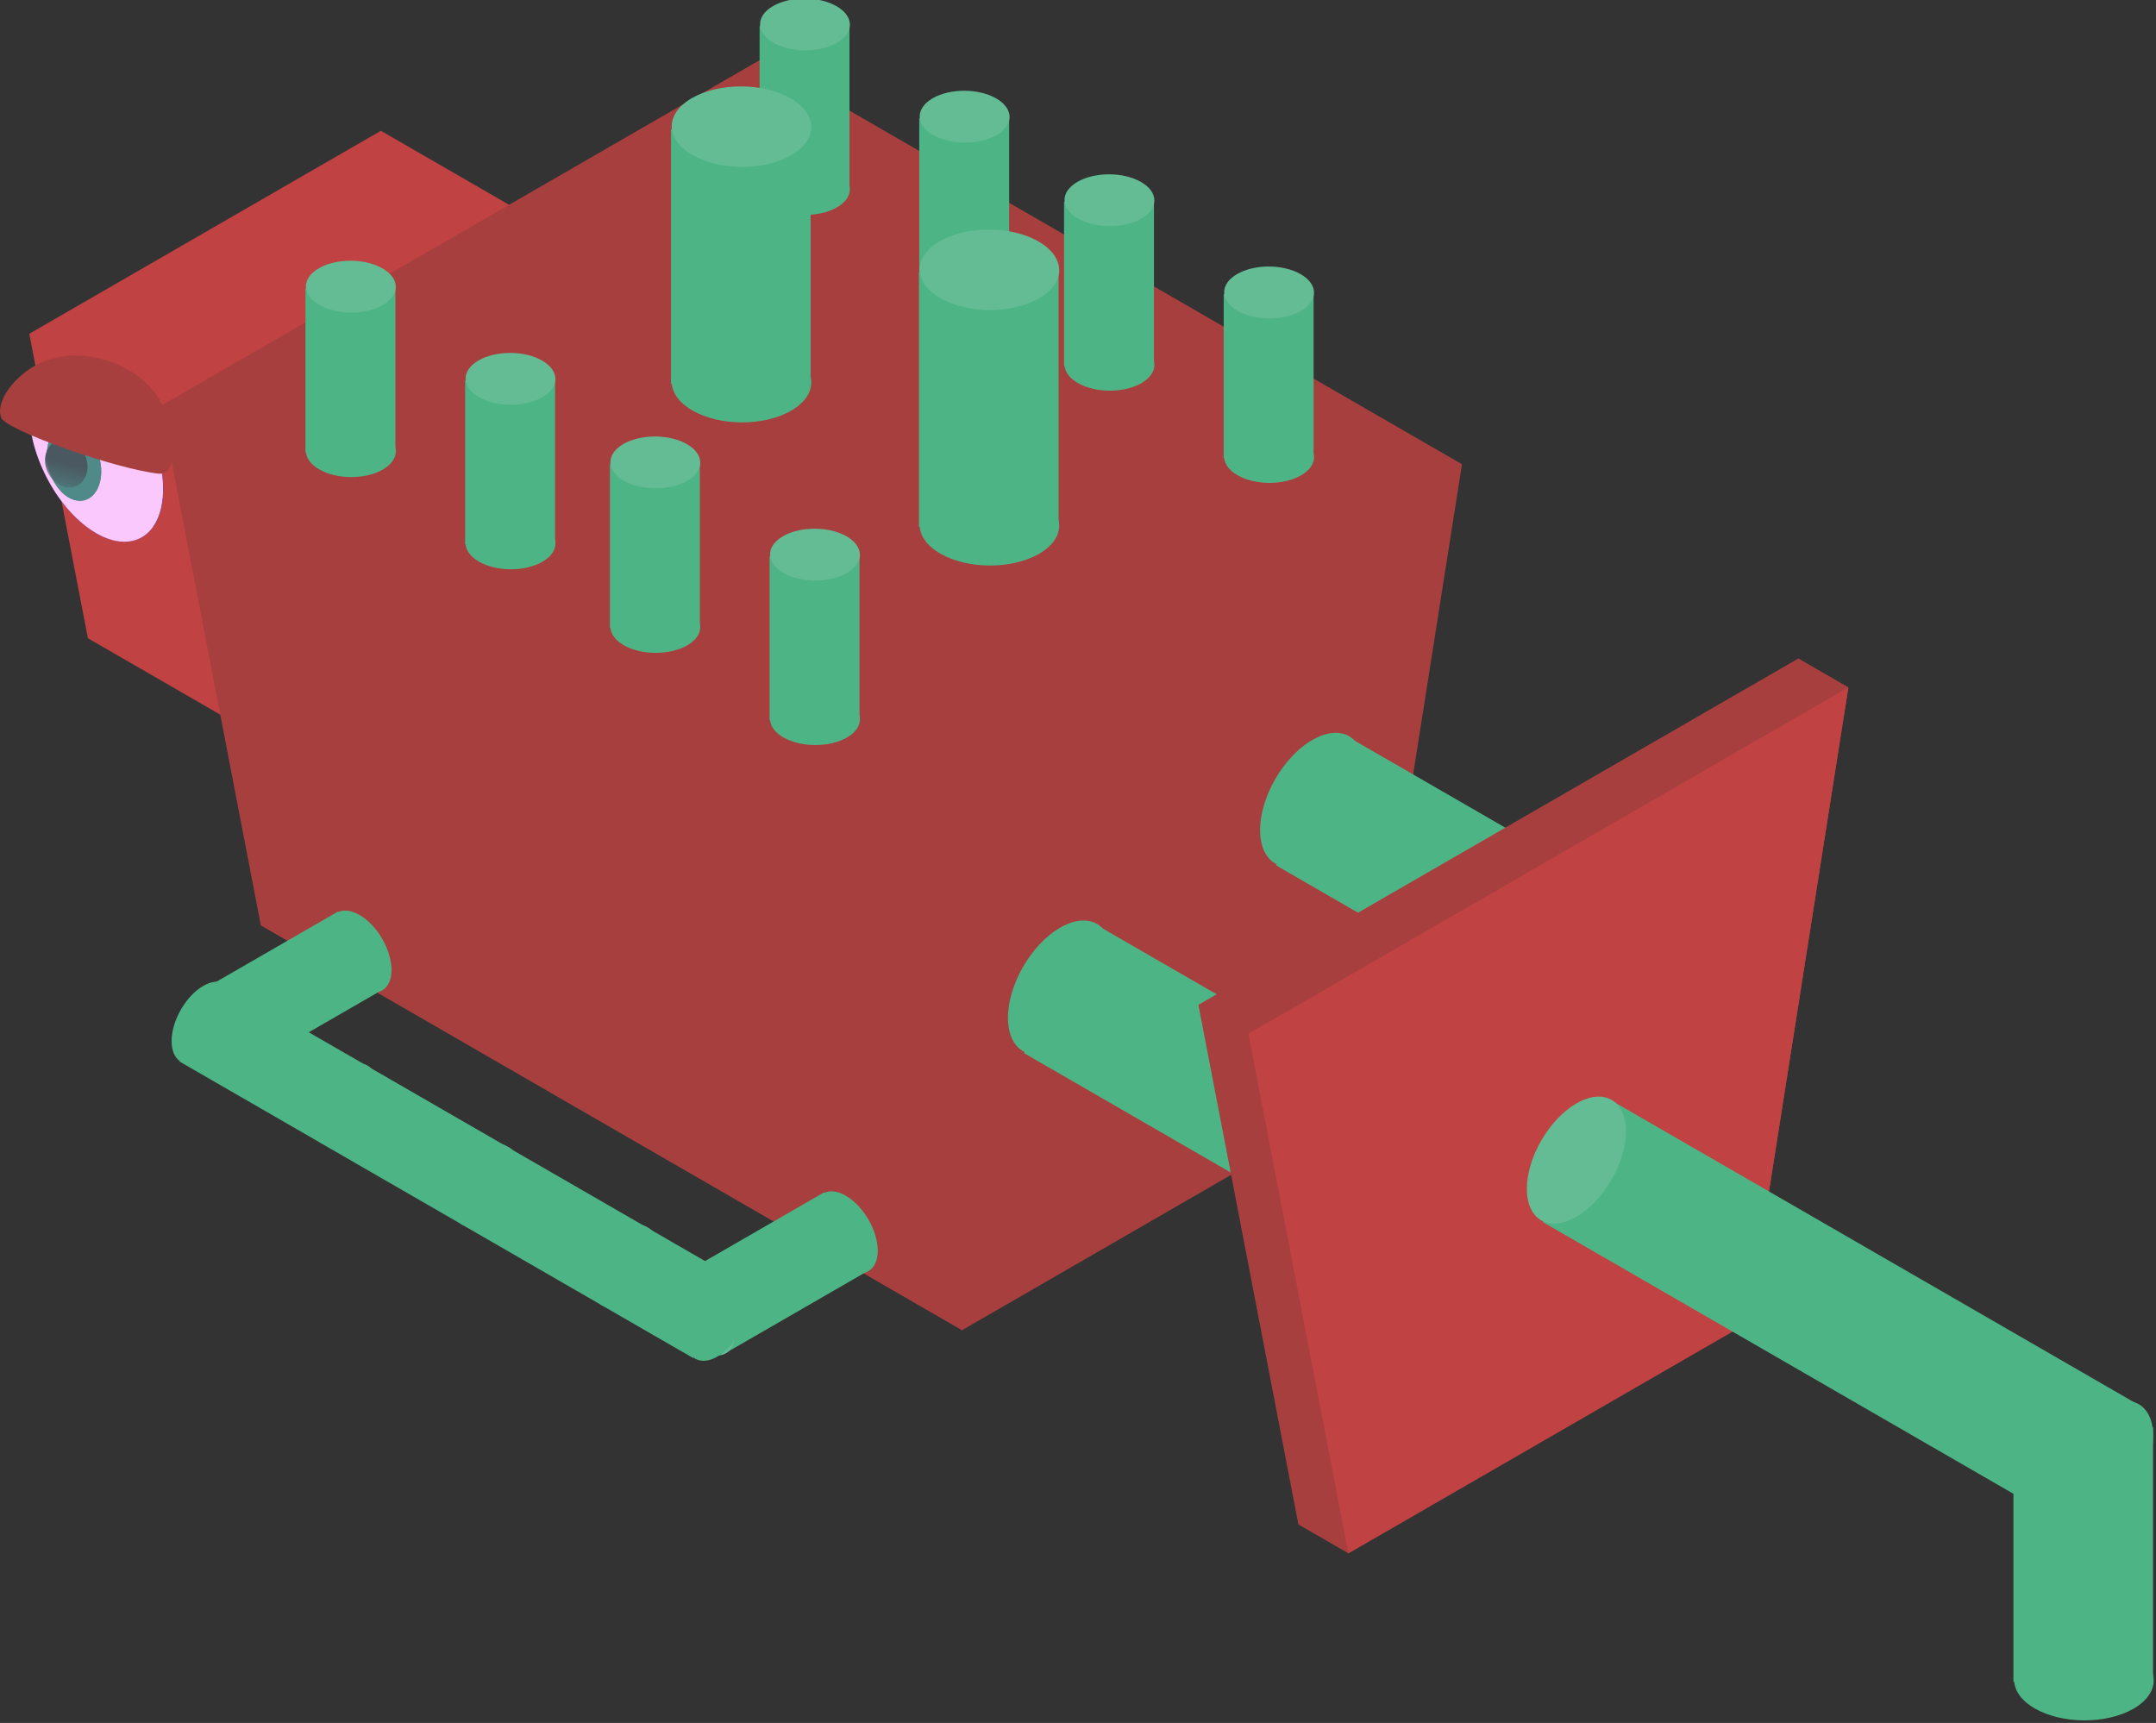 <?xml version="1.0" encoding="UTF-8" standalone="no"?>
<!DOCTYPE svg PUBLIC "-//W3C//DTD SVG 1.1//EN" "http://www.w3.org/Graphics/SVG/1.1/DTD/svg11.dtd">
<svg width="100%" height="100%" viewBox="0 0 1195 955" version="1.1" xmlns="http://www.w3.org/2000/svg" xmlns:xlink="http://www.w3.org/1999/xlink" xml:space="preserve" xmlns:serif="http://www.serif.com/" style="fill-rule:evenodd;clip-rule:evenodd;stroke-linejoin:round;stroke-miterlimit:2;">
    <rect x="0" y="0" width="1195" height="955" fill="#333333" stroke="none"/>
    <g transform="matrix(1,0,0,1,-3521.93,-79.999)">
        <g transform="matrix(1,0,0,1,-3569.31,-3362.9)">
            <g id="redfacility">
                <g transform="matrix(1,0,0,1,1765.3,205.672)">
                    <g transform="matrix(0.586,0,0,0.586,5066.48,3038.03)">
                        <path d="M470.47,655.626L803.023,463.626L1191.65,688L1136.23,1040L914.523,1168L525.895,943.626L470.47,655.626Z" style="fill:rgb(192,66,66);"/>
                    </g>
                    <g transform="matrix(1,0,0,1,4944.62,2806.56)">
                        <path d="M470.47,655.626L803.023,463.626L1191.65,688L1136.23,1040L914.523,1168L525.895,943.626L470.47,655.626Z" style="fill:rgb(168,63,63);"/>
                    </g>
                    <g transform="matrix(0.322,0.558,0.558,-0.322,1701.9,1572.05)">
                        <g transform="matrix(0.147,0.085,-0.146,0.084,5741.84,3045.1)">
                            <circle cx="2907.85" cy="1748.69" r="186.647" style="fill:rgb(77,181,133);"/>
                        </g>
                        <g transform="matrix(0.221,0,0,0.403,5273.54,2429.93)">
                            <rect x="2721.2" y="2156.43" width="350.123" height="350.123" style="fill:rgb(77,181,133);"/>
                        </g>
                        <g transform="matrix(0.147,0.085,-0.146,0.084,5741.84,2903.49)">
                            <circle cx="2907.85" cy="1748.69" r="186.647" style="fill:rgb(77,181,133);"/>
                        </g>
                    </g>
                    <g transform="matrix(0.322,-0.558,-0.558,-0.322,5453.32,8211.56)">
                        <g transform="matrix(0.147,0.085,-0.146,0.084,5741.84,3045.1)">
                            <circle cx="2907.85" cy="1748.69" r="186.647" style="fill:rgb(77,181,133);"/>
                        </g>
                        <g transform="matrix(0.221,0,0,0.403,5273.54,2429.93)">
                            <rect x="2721.2" y="2156.43" width="350.123" height="350.123" style="fill:rgb(77,181,133);"/>
                        </g>
                        <g transform="matrix(0.147,0.085,-0.146,0.084,5741.84,2903.49)">
                            <circle cx="2907.85" cy="1748.69" r="186.647" style="fill:rgb(99,188,147);"/>
                        </g>
                    </g>
                    <g transform="matrix(0.322,-0.558,-0.558,-0.322,5531.64,8256.78)">
                        <g transform="matrix(0.147,0.085,-0.146,0.084,5741.84,3045.1)">
                            <circle cx="2907.85" cy="1748.69" r="186.647" style="fill:rgb(77,181,133);"/>
                        </g>
                        <g transform="matrix(0.221,0,0,0.403,5273.54,2429.93)">
                            <rect x="2721.2" y="2156.43" width="350.123" height="350.123" style="fill:rgb(77,181,133);"/>
                        </g>
                        <g transform="matrix(0.147,0.085,-0.146,0.084,5741.84,2903.49)">
                            <circle cx="2907.85" cy="1748.69" r="186.647" style="fill:rgb(99,188,147);"/>
                        </g>
                    </g>
                    <g transform="matrix(0.322,-0.558,-0.558,-0.322,5608.9,8301.39)">
                        <g transform="matrix(0.147,0.085,-0.146,0.084,5741.84,3045.1)">
                            <circle cx="2907.85" cy="1748.69" r="186.647" style="fill:rgb(77,181,133);"/>
                        </g>
                        <g transform="matrix(0.221,0,0,0.403,5273.54,2429.93)">
                            <rect x="2721.2" y="2156.43" width="350.123" height="350.123" style="fill:rgb(77,181,133);"/>
                        </g>
                        <g transform="matrix(0.147,0.085,-0.146,0.084,5741.84,2903.49)">
                            <circle cx="2907.85" cy="1748.69" r="186.647" style="fill:rgb(99,188,147);"/>
                        </g>
                    </g>
                    <g transform="matrix(0.322,0.558,0.558,-0.322,1971.4,1727.65)">
                        <g transform="matrix(0.147,0.085,-0.146,0.084,5741.84,3045.1)">
                            <circle cx="2907.85" cy="1748.69" r="186.647" style="fill:rgb(77,181,133);"/>
                        </g>
                        <g transform="matrix(0.221,0,0,0.403,5273.54,2429.93)">
                            <rect x="2721.2" y="2156.43" width="350.123" height="350.123" style="fill:rgb(77,181,133);"/>
                        </g>
                        <g transform="matrix(0.147,0.085,-0.146,0.084,5741.84,2903.49)">
                            <circle cx="2907.85" cy="1748.69" r="186.647" style="fill:rgb(99,188,147);"/>
                        </g>
                    </g>
                    <g transform="matrix(0.322,-0.558,-0.558,-0.322,5686.44,8346.15)">
                        <g transform="matrix(0.147,0.085,-0.146,0.084,5741.84,3045.1)">
                            <circle cx="2907.85" cy="1748.69" r="186.647" style="fill:rgb(77,181,133);"/>
                        </g>
                        <g transform="matrix(0.221,0,0,0.403,5273.54,2429.93)">
                            <rect x="2721.2" y="2277.22" width="350.123" height="229.337" style="fill:rgb(77,181,133);"/>
                        </g>
                        <g transform="matrix(0.147,0.085,-0.146,0.084,5741.84,2903.49)">
                            <circle cx="3194.01" cy="2036.64" r="186.647" style="fill:rgb(77,181,133);"/>
                        </g>
                    </g>
                    <g transform="matrix(0.644,0,0,0.644,2052,1178.27)">
                        <g transform="matrix(0.147,0.085,-0.146,0.084,5741.84,3045.1)">
                            <circle cx="2907.85" cy="1748.69" r="186.647" style="fill:rgb(77,181,133);"/>
                        </g>
                        <g transform="matrix(0.221,0,0,0.403,5273.54,2429.93)">
                            <rect x="2721.2" y="2156.43" width="350.123" height="350.123" style="fill:rgb(77,181,133);"/>
                        </g>
                        <g transform="matrix(0.147,0.085,-0.146,0.084,5741.84,2903.49)">
                            <circle cx="2907.85" cy="1748.69" r="186.647" style="fill:rgb(99,188,147);"/>
                        </g>
                    </g>
                    <g transform="matrix(0.644,0,0,0.644,2065.33,1127.84)">
                        <g transform="matrix(0.147,0.085,-0.146,0.084,5583.73,3044.05)">
                            <circle cx="2907.85" cy="1748.69" r="186.647" style="fill:rgb(77,181,133);"/>
                        </g>
                        <g transform="matrix(0.221,0,0,0.403,5115.43,2428.88)">
                            <rect x="2721.2" y="2156.43" width="350.123" height="350.123" style="fill:rgb(77,181,133);"/>
                        </g>
                        <g transform="matrix(0.147,0.085,-0.146,0.084,5583.73,2902.44)">
                            <circle cx="2907.85" cy="1748.69" r="186.647" style="fill:rgb(99,188,147);"/>
                        </g>
                    </g>
                    <g transform="matrix(1,0,0,1,-39.64,89.229)">
                        <g transform="matrix(0.147,0.085,-0.146,0.084,5741.84,3045.1)">
                            <circle cx="2907.85" cy="1748.69" r="186.647" style="fill:rgb(77,181,133);"/>
                        </g>
                        <g transform="matrix(0.221,0,0,0.403,5273.54,2429.93)">
                            <rect x="2721.2" y="2156.43" width="350.123" height="350.123" style="fill:rgb(77,181,133);"/>
                        </g>
                        <g transform="matrix(0.147,0.085,-0.146,0.084,5741.84,2903.49)">
                            <circle cx="2907.85" cy="1748.69" r="186.647" style="fill:rgb(99,188,147);"/>
                        </g>
                    </g>
                    <g transform="matrix(1,0,0,1,-18.948,10.939)">
                        <g transform="matrix(0.147,0.085,-0.146,0.084,5583.73,3044.05)">
                            <circle cx="2907.85" cy="1748.69" r="186.647" style="fill:rgb(77,181,133);"/>
                        </g>
                        <g transform="matrix(0.221,0,0,0.403,5115.43,2428.88)">
                            <rect x="2721.2" y="2156.43" width="350.123" height="350.123" style="fill:rgb(77,181,133);"/>
                        </g>
                        <g transform="matrix(0.147,0.085,-0.146,0.084,5583.73,2902.44)">
                            <circle cx="2907.85" cy="1748.69" r="186.647" style="fill:rgb(99,188,147);"/>
                        </g>
                    </g>
                    <g transform="matrix(0.644,0,0,0.644,2220.75,1275.7)">
                        <g transform="matrix(0.147,0.085,-0.146,0.084,5741.84,3045.1)">
                            <circle cx="2907.85" cy="1748.69" r="186.647" style="fill:rgb(77,181,133);"/>
                        </g>
                        <g transform="matrix(0.221,0,0,0.403,5273.54,2429.93)">
                            <rect x="2721.2" y="2156.43" width="350.123" height="350.123" style="fill:rgb(77,181,133);"/>
                        </g>
                        <g transform="matrix(0.147,0.085,-0.146,0.084,5741.84,2903.49)">
                            <circle cx="2907.85" cy="1748.69" r="186.647" style="fill:rgb(99,188,147);"/>
                        </g>
                    </g>
                    <g transform="matrix(0.644,0,0,0.644,2234.08,1225.27)">
                        <g transform="matrix(0.147,0.085,-0.146,0.084,5583.73,3044.05)">
                            <circle cx="2907.85" cy="1748.69" r="186.647" style="fill:rgb(77,181,133);"/>
                        </g>
                        <g transform="matrix(0.221,0,0,0.403,5115.43,2428.88)">
                            <rect x="2721.2" y="2156.43" width="350.123" height="350.123" style="fill:rgb(77,181,133);"/>
                        </g>
                        <g transform="matrix(0.147,0.085,-0.146,0.084,5583.73,2902.44)">
                            <circle cx="2907.85" cy="1748.69" r="186.647" style="fill:rgb(99,188,147);"/>
                        </g>
                    </g>
                    <g transform="matrix(0.428,0,0,0.428,4543.94,2980.24)">
                        <g transform="matrix(-0.362,0.209,-1.38778e-16,-0.416,4252.63,1999.21)">
                            <circle cx="2907.85" cy="1748.69" r="186.647" style="fill:rgb(77,181,133);"/>
                        </g>
                        <g transform="matrix(-0.272,0.472,-0.859,-0.496,6141.73,1757.87)">
                            <rect x="2721.2" y="2156.43" width="350.123" height="350.123" style="fill:rgb(77,181,133);"/>
                        </g>
                        <g transform="matrix(-0.362,0.209,-1.38778e-16,-0.416,4554.72,2173.62)">
                            <circle cx="2907.85" cy="1748.69" r="186.647" style="fill:rgb(90,160,128);"/>
                        </g>
                    </g>
                    <g transform="matrix(0.428,0,0,0.428,4683.7,2876.21)">
                        <g transform="matrix(-0.362,0.209,-1.38778e-16,-0.416,4252.63,1999.21)">
                            <circle cx="2907.85" cy="1748.69" r="186.647" style="fill:rgb(77,181,133);"/>
                        </g>
                        <g transform="matrix(-0.272,0.472,-0.859,-0.496,6141.73,1757.87)">
                            <rect x="2721.2" y="2156.43" width="350.123" height="350.123" style="fill:rgb(77,181,133);"/>
                        </g>
                        <g transform="matrix(-0.362,0.209,-1.38778e-16,-0.416,4554.72,2173.62)">
                            <circle cx="2907.85" cy="1748.69" r="186.647" style="fill:rgb(90,160,128);"/>
                        </g>
                    </g>
                    <g transform="matrix(0.644,0,0,0.644,1969.05,1421.02)">
                        <g transform="matrix(0.147,0.085,-0.146,0.084,5741.84,3045.1)">
                            <circle cx="2907.85" cy="1748.69" r="186.647" style="fill:rgb(77,181,133);"/>
                        </g>
                        <g transform="matrix(0.221,0,0,0.403,5273.54,2429.93)">
                            <rect x="2721.2" y="2156.43" width="350.123" height="350.123" style="fill:rgb(77,181,133);"/>
                        </g>
                        <g transform="matrix(0.147,0.085,-0.146,0.084,5741.84,2903.49)">
                            <circle cx="2907.85" cy="1748.69" r="186.647" style="fill:rgb(99,188,147);"/>
                        </g>
                    </g>
                    <g transform="matrix(0.644,0,0,0.644,1800.3,1323.59)">
                        <g transform="matrix(0.147,0.085,-0.146,0.084,5741.84,3045.1)">
                            <circle cx="2907.85" cy="1748.69" r="186.647" style="fill:rgb(77,181,133);"/>
                        </g>
                        <g transform="matrix(0.221,0,0,0.403,5273.54,2429.93)">
                            <rect x="2721.2" y="2156.43" width="350.123" height="350.123" style="fill:rgb(77,181,133);"/>
                        </g>
                        <g transform="matrix(0.147,0.085,-0.146,0.084,5741.84,2903.49)">
                            <circle cx="2907.85" cy="1748.69" r="186.647" style="fill:rgb(99,188,147);"/>
                        </g>
                    </g>
                    <g transform="matrix(0.644,0,0,0.644,1982.38,1370.59)">
                        <g transform="matrix(0.147,0.085,-0.146,0.084,5583.73,3044.05)">
                            <circle cx="2907.85" cy="1748.69" r="186.647" style="fill:rgb(77,181,133);"/>
                        </g>
                        <g transform="matrix(0.221,0,0,0.403,5115.43,2428.88)">
                            <rect x="2721.2" y="2156.43" width="350.123" height="350.123" style="fill:rgb(77,181,133);"/>
                        </g>
                        <g transform="matrix(0.147,0.085,-0.146,0.084,5583.73,2902.44)">
                            <circle cx="2907.85" cy="1748.69" r="186.647" style="fill:rgb(99,188,147);"/>
                        </g>
                    </g>
                    <g transform="matrix(0.644,0,0,0.644,1813.63,1273.16)">
                        <g transform="matrix(0.147,0.085,-0.146,0.084,5583.73,3044.05)">
                            <circle cx="2907.85" cy="1748.69" r="186.647" style="fill:rgb(77,181,133);"/>
                        </g>
                        <g transform="matrix(0.221,0,0,0.403,5115.43,2428.88)">
                            <rect x="2721.2" y="2156.43" width="350.123" height="350.123" style="fill:rgb(77,181,133);"/>
                        </g>
                        <g transform="matrix(0.147,0.085,-0.146,0.084,5583.73,2902.44)">
                            <circle cx="2907.85" cy="1748.69" r="186.647" style="fill:rgb(99,188,147);"/>
                        </g>
                    </g>
                    <g transform="matrix(1,0,0,1,5158.79,2930.21)">
                        <path d="M831.384,864L1163.94,672L1191.65,688L1136.23,1040L914.523,1168L886.81,1152L831.384,864Z" style="fill:rgb(168,63,63);"/>
                    </g>
                    <g transform="matrix(1,0,0,1,5186.5,2946.21)">
                        <path d="M831.384,864L1163.94,672L1108.51,1024L886.81,1152L831.384,864Z" style="fill:rgb(192,66,66);"/>
                    </g>
                    <g transform="matrix(0.5,-0.866,0.866,0.5,387.022,7353)">
                        <g transform="matrix(0.147,0.085,-0.146,0.084,5741.84,3240.93)">
                            <circle cx="2907.85" cy="1748.69" r="186.647" style="fill:rgb(77,181,133);"/>
                        </g>
                        <g transform="matrix(0.221,0,0,0.403,5273.54,2625.76)">
                            <rect x="2721.2" y="1669.5" width="350.123" height="837.062" style="fill:rgb(77,181,133);"/>
                        </g>
                        <g transform="matrix(0.147,0.085,-0.146,0.084,5741.84,2903.49)">
                            <circle cx="2907.85" cy="1748.69" r="186.647" style="fill:rgb(99,188,147);"/>
                        </g>
                    </g>
                    <g transform="matrix(1,0,0,1,566.998,729.351)">
                        <g transform="matrix(0.147,0.085,-0.146,0.084,5741.84,3045.1)">
                            <circle cx="2907.85" cy="1748.69" r="186.647" style="fill:rgb(77,181,133);"/>
                        </g>
                        <g transform="matrix(0.221,0,0,0.403,5273.54,2429.93)">
                            <rect x="2721.2" y="2156.43" width="350.123" height="350.123" style="fill:rgb(77,181,133);"/>
                        </g>
                    </g>
                </g>
                <g transform="matrix(-0.88,-0.508,0,1.09,8490.28,3959.66)">
                    <circle cx="1529.24" cy="467.575" r="42.171" style="fill:rgb(92,41,174);"/>
                    <clipPath id="_clip1">
                        <circle cx="1529.24" cy="467.575" r="42.171"/>
                    </clipPath>
                    <g clip-path="url(#_clip1)">
                        <g transform="matrix(1,0,0,1,-16.49,-15.371)">
                            <circle cx="1529.24" cy="467.575" r="42.171" style="fill:rgb(56,14,122);"/>
                        </g>
                        <g transform="matrix(1,0,0,1,-16.49,-15.371)">
                            <circle cx="1529.24" cy="467.575" r="42.171" style="fill:rgb(56,14,122);"/>
                        </g>
                        <g transform="matrix(1,0,0,1,29.779,29.89)">
                            <g>
                                <g transform="matrix(1,0,0,1,-29.779,-27.759)">
                                    <path d="M1524.66,415.882C1549.7,419.662 1571.41,444.3 1571.41,467.575C1571.41,490.85 1552.51,509.747 1529.24,509.747C1505.96,509.747 1480.81,489.452 1476.84,464.546C1472.26,435.878 1489.54,410.578 1524.66,415.882Z" style="fill:rgb(251,200,253);"/>
                                </g>
                                <g transform="matrix(2.215,1.198,-0.443,1.552,-4669.59,-4247.75)">
                                    <ellipse cx="2942.61" cy="755.947" rx="7.415" ry="10.875" style="fill:rgb(80,138,136);"/>
                                </g>
                            </g>
                            <g transform="matrix(2.215,1.198,-0.443,1.552,-4669.59,-4247.75)">
                                <ellipse cx="2942.61" cy="755.947" rx="7.415" ry="10.875" style="fill:rgb(80,138,136);"/>
                            </g>
                            <g transform="matrix(1.763,0.941,-0.256,1.003,-3476.02,-3074.03)">
                                <ellipse cx="2942.61" cy="755.947" rx="7.415" ry="10.875" style="fill:url(#_Linear2);"/>
                            </g>
                            <g transform="matrix(1.053,0.136,0.757,1.021,-1785.86,-247.891)">
                                <ellipse cx="2930.96" cy="283.067" rx="4.623" ry="4.24" style="fill:rgb(249,253,255);fill-opacity:0.78;"/>
                            </g>
                        </g>
                    </g>
                </g>
                <g transform="matrix(-0.174,-0.585,-0.586,0.174,7802.44,5081.96)">
                    <path d="M2508.53,314.398C2488.68,313.579 2444.72,316.246 2452.76,335.331C2468.3,372.24 2530.25,456.729 2542.09,457.658C2552.38,458.467 2562.03,448.912 2567.76,440.318C2605.02,384.369 2552.14,316.197 2508.53,314.398Z" style="fill:rgb(168,63,63);"/>
                </g>
            </g>
        </g>
    </g>
    <defs>
        <linearGradient id="_Linear2" x1="0" y1="0" x2="1" y2="0.319" gradientUnits="userSpaceOnUse" gradientTransform="matrix(13.336,12.192,-14.238,11.419,2942.72,756.064)"><stop offset="0" style="stop-color:rgb(74,89,97);stop-opacity:1"/><stop offset="1" style="stop-color:rgb(74,89,97);stop-opacity:0"/></linearGradient>
    </defs>
</svg>
